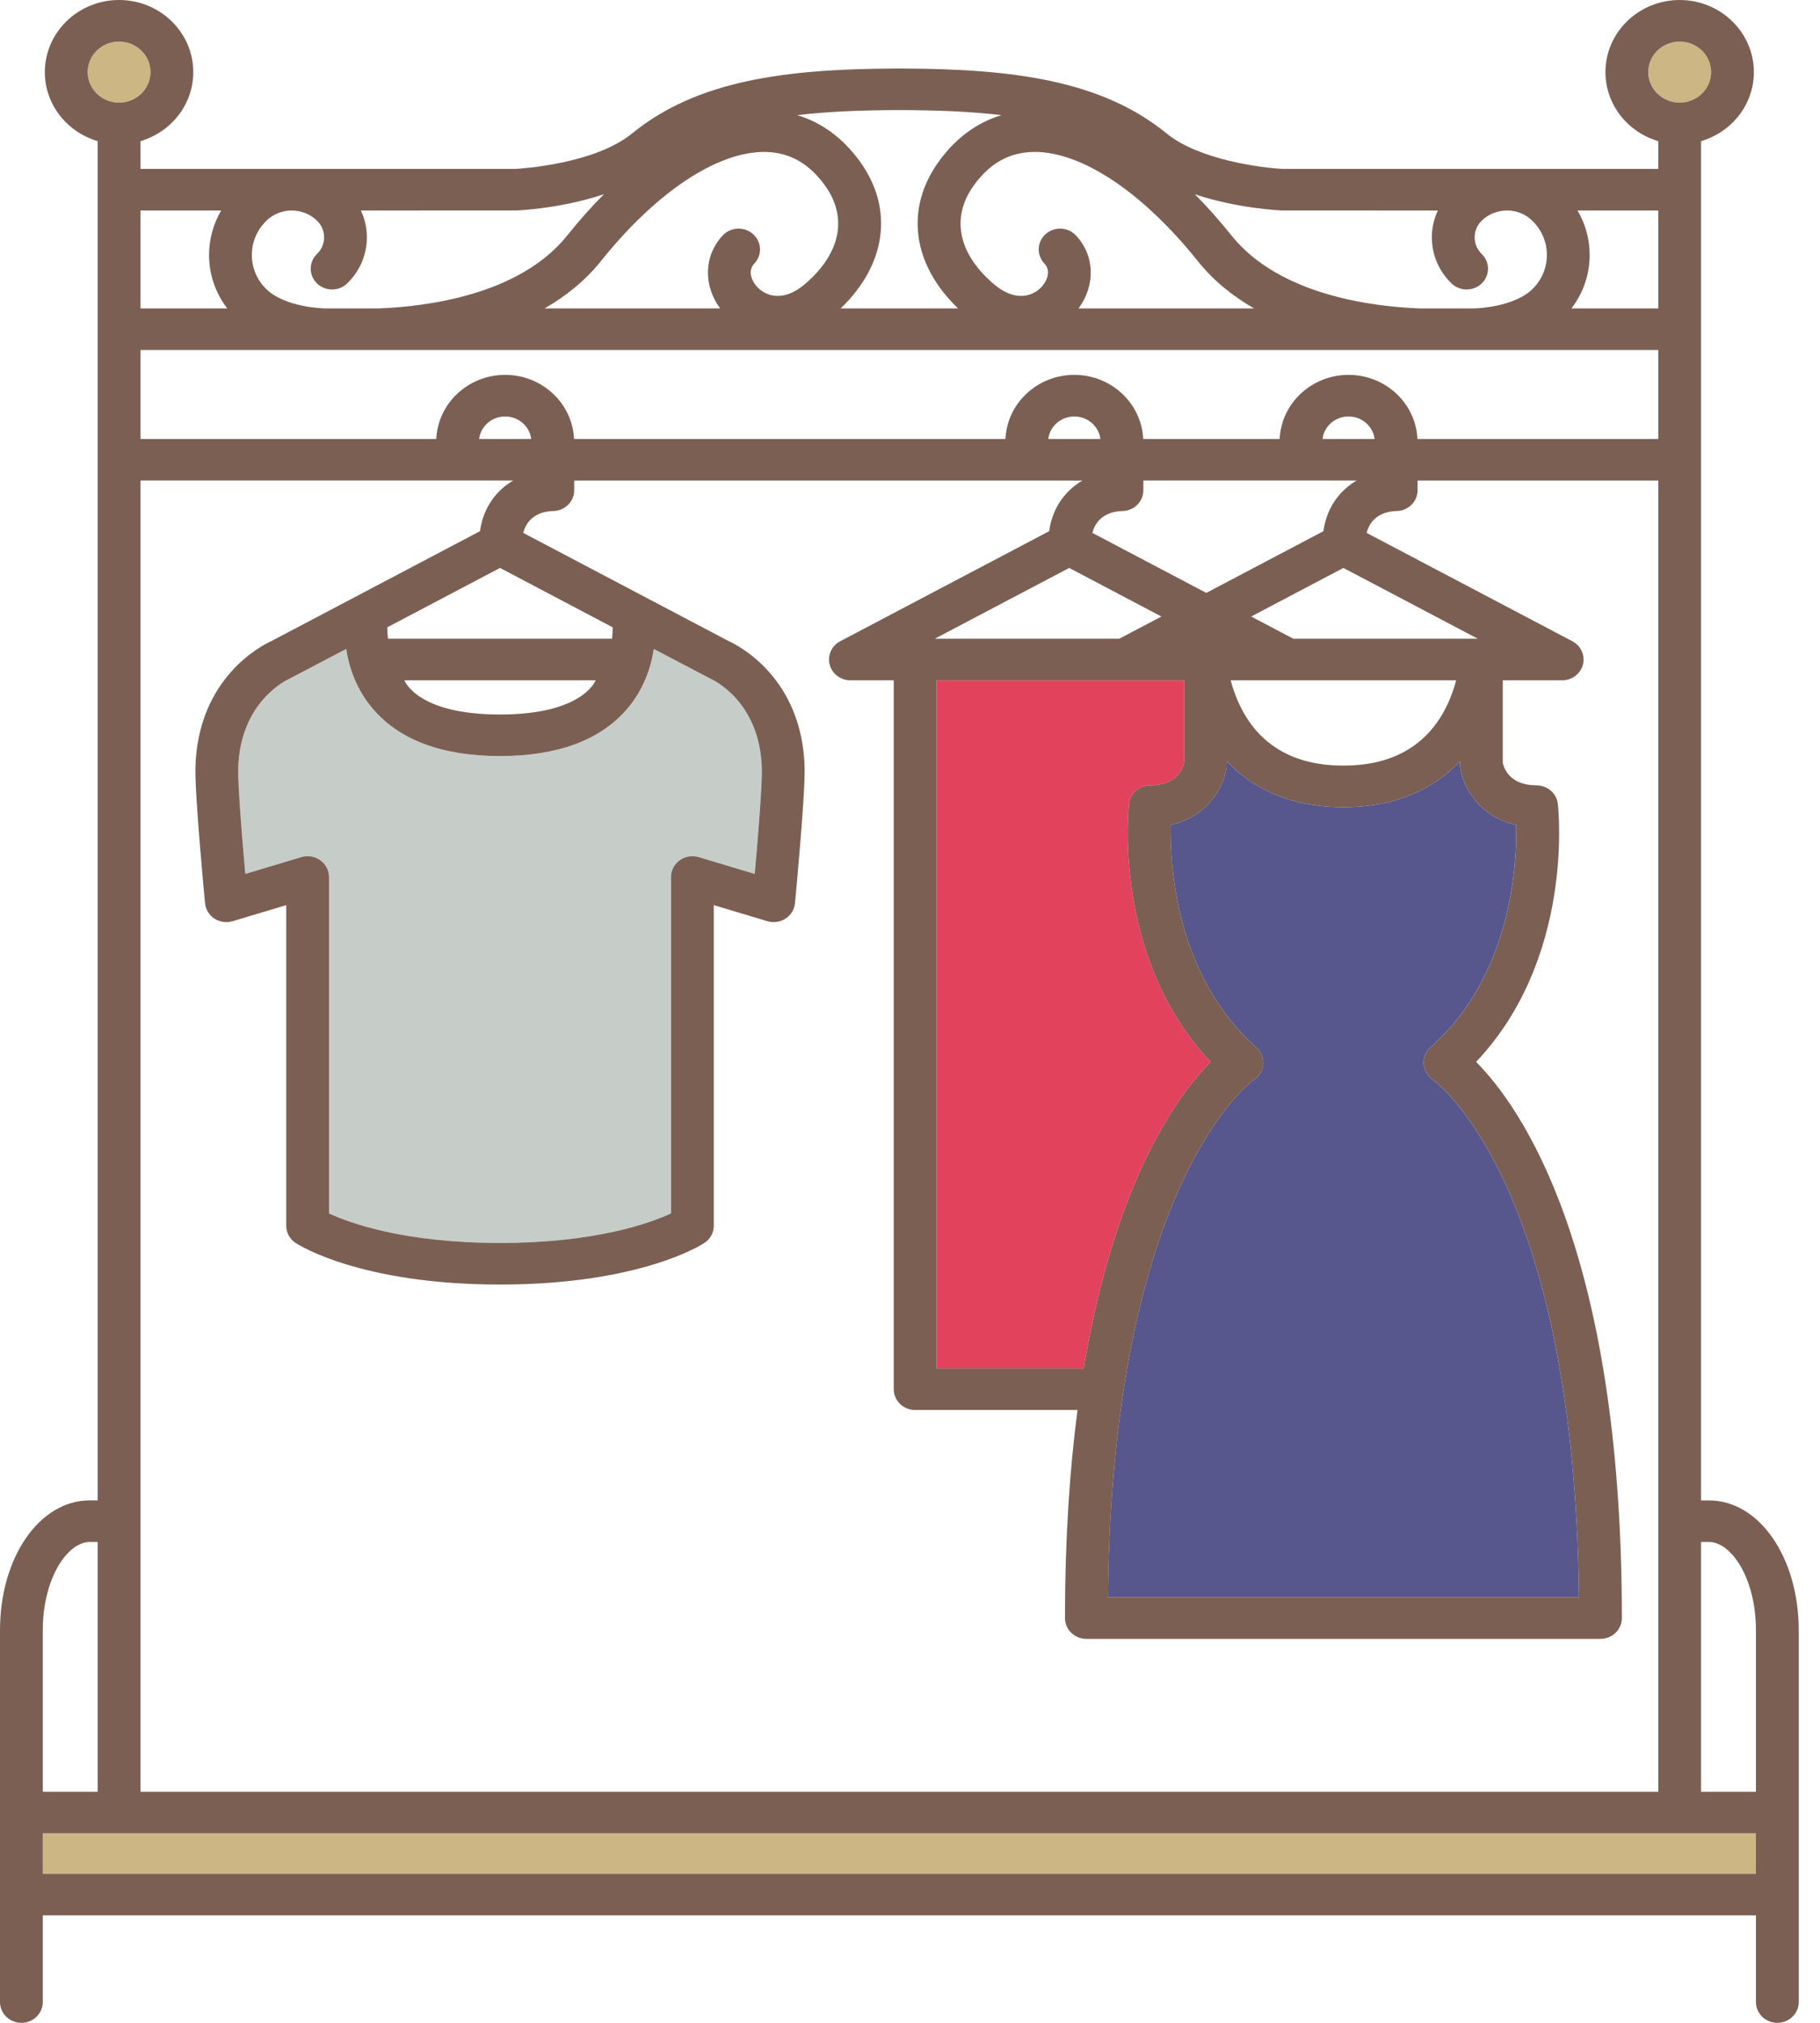 <svg width="45" height="50" viewBox="0 0 45 50" fill="none" xmlns="http://www.w3.org/2000/svg">
<path d="M37.487 20.388C36.538 20.183 36.167 19.412 36.104 18.975C36.1 18.952 36.099 18.815 36.099 18.815C35.487 19.465 34.564 19.952 33.216 19.952C31.868 19.952 30.945 19.465 30.333 18.815C30.333 18.815 30.332 18.951 30.328 18.975C30.265 19.411 29.895 20.182 28.946 20.388C28.926 21.409 29.077 24.126 31.061 25.888C31.181 25.994 31.244 26.149 31.232 26.306C31.219 26.464 31.133 26.607 30.997 26.695C30.966 26.716 27.504 29.178 27.392 39.481H33.216H39.04C38.928 29.178 35.466 26.716 35.43 26.692C35.298 26.602 35.213 26.458 35.202 26.302C35.192 26.147 35.252 25.993 35.371 25.888C37.363 24.119 37.509 21.408 37.487 20.388Z" fill="#57578E"/>
<path d="M29.936 26.247C27.516 23.694 27.897 20.032 27.915 19.87C27.945 19.609 28.171 19.412 28.441 19.412C29.08 19.412 29.238 19.019 29.276 18.856V16.816H23.157V33.825H26.794C27.574 29.149 29.143 27.044 29.936 26.247Z" fill="#E2425C"/>
<path d="M42.307 1.783C42.307 1.366 41.959 1.028 41.53 1.028C41.102 1.028 40.753 1.367 40.753 1.783C40.753 2.199 41.102 2.537 41.53 2.537C41.959 2.537 42.307 2.199 42.307 1.783Z" fill="#CCB683"/>
<path d="M12.363 30.723C14.736 30.723 16.084 30.228 16.591 29.993V21.678C16.591 21.515 16.671 21.361 16.806 21.264C16.941 21.167 17.115 21.139 17.276 21.186L18.661 21.601C18.741 20.704 18.846 19.4 18.836 18.998C18.794 17.327 17.611 16.795 17.561 16.773C17.549 16.768 16.166 16.041 16.166 16.041C16.095 16.501 15.913 17.06 15.48 17.552C14.817 18.306 13.768 18.689 12.363 18.689C10.958 18.689 9.909 18.306 9.246 17.552C8.813 17.06 8.631 16.5 8.56 16.041C8.56 16.041 7.176 16.769 7.161 16.775C7.115 16.795 5.933 17.327 5.89 18.998C5.88 19.4 5.985 20.704 6.065 21.601L7.45 21.186C7.61 21.138 7.785 21.167 7.92 21.264C8.055 21.361 8.135 21.514 8.135 21.677V29.993C8.639 30.227 9.987 30.723 12.363 30.723Z" fill="#C6CDC9"/>
<path d="M3.721 1.783C3.721 1.366 3.372 1.028 2.944 1.028C2.515 1.028 2.167 1.367 2.167 1.783C2.167 2.199 2.515 2.537 2.944 2.537C3.372 2.537 3.721 2.199 3.721 1.783Z" fill="#CCB683"/>
<path d="M43.416 45.316H1.058V46.317H43.416V45.316Z" fill="#CCB683"/>
<path d="M42.255 37.087H42.059V3.489C42.814 3.267 43.365 2.587 43.365 1.782C43.365 0.8 42.542 0 41.53 0C40.518 0 39.695 0.8 39.695 1.782C39.695 2.587 40.247 3.267 41.001 3.489V4.175H31.726C31.184 4.151 29.642 3.948 28.848 3.301C27.242 1.991 25.074 1.704 22.32 1.694C22.317 1.694 22.313 1.693 22.31 1.693C22.285 1.693 22.262 1.694 22.237 1.694C22.213 1.694 22.189 1.693 22.165 1.693C22.161 1.693 22.158 1.694 22.154 1.694C19.401 1.704 17.232 1.991 15.626 3.301C14.702 4.054 12.893 4.167 12.747 4.175H3.473V3.489C4.227 3.267 4.779 2.587 4.779 1.782C4.779 0.8 3.956 0 2.944 0C1.932 0 1.109 0.8 1.109 1.782C1.109 2.587 1.66 3.267 2.415 3.488V37.086H2.219C0.975 37.086 0 38.496 0 40.296V49.486C0 49.77 0.237 50 0.529 50C0.821 50 1.058 49.77 1.058 49.486V47.344H43.416V49.486C43.416 49.77 43.653 50 43.945 50C44.237 50 44.474 49.77 44.474 49.486V40.296C44.474 38.496 43.499 37.087 42.255 37.087ZM40.753 1.782C40.753 1.366 41.102 1.028 41.53 1.028C41.959 1.028 42.307 1.366 42.307 1.782C42.307 2.199 41.959 2.537 41.53 2.537C41.102 2.537 40.753 2.199 40.753 1.782ZM39.005 5.203H41.001V7.623H38.855C39.145 7.243 39.305 6.785 39.305 6.302C39.305 5.91 39.199 5.534 39.005 5.203ZM12.689 11.877C12.292 12.113 11.955 12.515 11.867 13.13L6.718 15.842C6.472 15.953 4.889 16.755 4.832 18.972C4.815 19.653 5.059 22.217 5.07 22.326C5.085 22.48 5.17 22.619 5.302 22.706C5.435 22.792 5.6 22.815 5.752 22.77L7.077 22.373V30.297C7.077 30.467 7.163 30.626 7.307 30.722C7.371 30.764 8.898 31.751 12.363 31.751C15.829 31.751 17.355 30.764 17.419 30.722C17.563 30.626 17.649 30.467 17.649 30.297V22.373L18.974 22.77C19.126 22.815 19.291 22.791 19.424 22.705C19.556 22.619 19.642 22.48 19.656 22.326C19.667 22.217 19.911 19.653 19.894 18.972C19.837 16.755 18.254 15.953 18.008 15.842L12.937 13.172C13.057 12.704 13.475 12.637 13.668 12.632C13.96 12.632 14.197 12.402 14.197 12.119V11.878H26.762C26.364 12.113 26.028 12.515 25.94 13.13L20.775 15.85C20.562 15.962 20.454 16.2 20.514 16.428C20.574 16.656 20.785 16.816 21.027 16.816H22.098V34.339C22.098 34.622 22.335 34.852 22.628 34.852H26.642C26.448 36.328 26.332 38.032 26.332 39.995C26.332 40.279 26.569 40.509 26.861 40.509H33.216H39.572C39.864 40.509 40.101 40.279 40.101 39.995C40.101 30.85 37.578 27.334 36.497 26.247C38.917 23.694 38.536 20.032 38.518 19.87C38.488 19.609 38.261 19.412 37.992 19.412C37.347 19.412 37.192 19.012 37.157 18.858V16.816H38.625C38.867 16.816 39.078 16.656 39.138 16.428C39.197 16.2 39.09 15.962 38.877 15.85L33.79 13.172C33.91 12.704 34.329 12.637 34.521 12.632C34.813 12.632 35.05 12.402 35.05 12.119V11.878H41.001V44.288H3.473V11.877H12.689ZM11.846 10.85C11.884 10.537 12.158 10.294 12.49 10.294C12.822 10.294 13.096 10.537 13.134 10.85H11.846ZM7.92 21.264C7.785 21.167 7.61 21.138 7.45 21.186L6.065 21.601C5.985 20.704 5.88 19.4 5.89 18.998C5.933 17.327 7.115 16.795 7.161 16.775C7.177 16.768 8.56 16.041 8.56 16.041C8.631 16.5 8.813 17.06 9.246 17.551C9.909 18.306 10.958 18.688 12.363 18.688C13.768 18.688 14.817 18.306 15.481 17.551C15.913 17.06 16.095 16.5 16.166 16.041C16.166 16.041 17.549 16.768 17.561 16.773C17.611 16.795 18.794 17.327 18.836 18.998C18.847 19.4 18.741 20.704 18.661 21.601L17.276 21.186C17.116 21.138 16.941 21.167 16.806 21.264C16.671 21.361 16.591 21.514 16.591 21.677V29.992C16.085 30.228 14.736 30.723 12.363 30.723C9.988 30.723 8.639 30.227 8.135 29.993V21.677C8.135 21.514 8.055 21.361 7.92 21.264ZM9.996 16.816H14.73C14.712 16.838 14.404 17.661 12.363 17.661C10.322 17.661 10.016 16.841 9.996 16.816ZM15.133 15.788H9.593C9.581 15.681 9.577 15.585 9.577 15.505L12.363 14.038L15.149 15.506C15.149 15.585 15.145 15.682 15.133 15.788ZM33.543 11.877C33.145 12.113 32.809 12.515 32.721 13.13L29.826 14.655L27.009 13.172C27.13 12.704 27.548 12.637 27.741 12.632C28.033 12.632 28.27 12.402 28.27 12.118V11.877H33.543ZM32.7 10.85C32.737 10.537 33.011 10.294 33.343 10.294C33.675 10.294 33.95 10.537 33.987 10.85H32.7ZM35.431 26.692C35.466 26.716 38.928 29.178 39.04 39.481H33.216H27.393C27.505 29.178 30.966 26.716 30.998 26.695C31.133 26.607 31.22 26.464 31.232 26.306C31.244 26.149 31.182 25.994 31.061 25.888C29.077 24.126 28.927 21.409 28.946 20.388C29.895 20.182 30.266 19.411 30.329 18.975C30.332 18.952 30.334 18.815 30.334 18.815C30.945 19.465 31.868 19.952 33.216 19.952C34.565 19.952 35.487 19.465 36.099 18.815C36.099 18.815 36.101 18.952 36.104 18.975C36.167 19.412 36.538 20.183 37.488 20.388C37.51 21.408 37.363 24.12 35.371 25.888C35.253 25.993 35.192 26.147 35.203 26.303C35.213 26.458 35.299 26.602 35.431 26.692ZM23.157 16.816H29.276V18.856C29.238 19.019 29.08 19.412 28.441 19.412C28.171 19.412 27.945 19.609 27.915 19.869C27.897 20.032 27.516 23.694 29.935 26.247C29.143 27.044 27.574 29.149 26.794 33.825H23.157V16.816ZM23.113 15.788L26.436 14.038L28.716 15.239L27.674 15.788H23.113ZM30.429 16.816H36.003C35.94 17.059 35.835 17.357 35.664 17.65C35.17 18.495 34.347 18.924 33.216 18.924C32.086 18.924 31.262 18.495 30.769 17.65C30.598 17.357 30.493 17.059 30.429 16.816ZM31.978 15.788L30.936 15.239L33.216 14.038L36.539 15.788H31.978ZM25.919 10.85C25.957 10.537 26.231 10.294 26.563 10.294C26.895 10.294 27.169 10.537 27.207 10.85H25.919ZM35.047 10.85C35.006 9.97 34.259 9.266 33.343 9.266C32.428 9.266 31.681 9.97 31.64 10.85H28.266C28.225 9.97 27.478 9.266 26.563 9.266C25.648 9.266 24.9 9.97 24.86 10.85H14.193C14.153 9.97 13.406 9.266 12.49 9.266C11.575 9.266 10.828 9.97 10.787 10.85H3.473V8.651H41.001V10.85L35.047 10.85ZM31.691 5.202C31.699 5.203 35.551 5.203 35.551 5.203C35.455 5.409 35.403 5.633 35.403 5.866C35.403 6.296 35.575 6.701 35.889 7.005C36.095 7.205 36.43 7.205 36.637 7.005C36.843 6.804 36.843 6.479 36.636 6.278C36.523 6.168 36.461 6.022 36.461 5.866C36.461 5.71 36.523 5.564 36.637 5.454C36.803 5.292 37.025 5.203 37.261 5.203C37.497 5.203 37.718 5.292 37.885 5.454C38.118 5.681 38.247 5.982 38.247 6.302C38.247 6.623 38.118 6.924 37.885 7.151C37.61 7.418 37.076 7.594 36.456 7.624H35.103C33.972 7.581 31.638 7.307 30.449 5.821C30.153 5.451 29.85 5.11 29.543 4.802C30.589 5.151 31.628 5.2 31.691 5.202ZM25.584 3.755C26.757 3.755 28.259 4.759 29.614 6.452C30.007 6.943 30.488 7.325 31.007 7.623H26.668C27.087 7.052 27.073 6.315 26.6 5.817C26.402 5.608 26.067 5.595 25.853 5.788C25.638 5.98 25.625 6.305 25.823 6.514C26.008 6.708 25.869 6.981 25.73 7.116C25.613 7.231 25.18 7.561 24.531 6.987C23.681 6.237 23.516 5.36 24.079 4.581C24.47 4.04 24.947 3.77 25.536 3.756C25.552 3.756 25.568 3.755 25.584 3.755ZM22.237 2.721C23.153 2.723 23.994 2.755 24.762 2.846C24.157 3.027 23.63 3.414 23.213 3.991C22.369 5.159 22.556 6.536 23.688 7.623H20.786C21.918 6.536 22.105 5.159 21.261 3.991C20.844 3.414 20.317 3.027 19.712 2.846C20.48 2.755 21.321 2.723 22.237 2.721ZM18.938 3.756C19.527 3.77 20.003 4.04 20.395 4.581C20.958 5.359 20.793 6.237 19.943 6.987C19.294 7.561 18.861 7.231 18.744 7.116C18.605 6.981 18.466 6.708 18.651 6.514C18.849 6.305 18.836 5.98 18.621 5.788C18.406 5.595 18.071 5.608 17.873 5.817C17.401 6.315 17.386 7.051 17.805 7.623H13.466C13.985 7.325 14.466 6.943 14.86 6.452C16.233 4.736 17.758 3.73 18.938 3.756ZM6.589 5.454C6.756 5.292 6.977 5.203 7.213 5.203C7.449 5.203 7.671 5.292 7.837 5.454C7.951 5.564 8.013 5.71 8.013 5.866C8.013 6.022 7.951 6.168 7.837 6.278C7.631 6.479 7.631 6.804 7.837 7.005C8.044 7.205 8.379 7.205 8.585 7.005C8.899 6.7 9.071 6.296 9.071 5.866C9.071 5.633 9.019 5.408 8.923 5.203C8.923 5.203 12.775 5.202 12.783 5.202C12.846 5.199 13.885 5.151 14.932 4.801C14.625 5.11 14.321 5.45 14.025 5.821C12.836 7.306 10.503 7.581 9.371 7.623H8.018C7.398 7.594 6.864 7.418 6.589 7.151C6.356 6.924 6.227 6.623 6.227 6.302C6.227 5.982 6.356 5.681 6.589 5.454ZM5.469 5.203C5.275 5.534 5.169 5.91 5.169 6.302C5.169 6.785 5.328 7.243 5.619 7.623H3.473V5.203H5.469ZM2.167 1.782C2.167 1.366 2.515 1.028 2.944 1.028C3.372 1.028 3.721 1.366 3.721 1.782C3.721 2.199 3.372 2.537 2.944 2.537C2.515 2.537 2.167 2.199 2.167 1.782ZM1.058 40.296C1.058 39.01 1.67 38.114 2.219 38.114H2.415V44.288H1.058V40.296ZM43.416 46.317H1.058V45.316H43.416V46.317ZM43.416 44.288H42.059V38.114H42.255C42.804 38.114 43.416 39.01 43.416 40.296V44.288Z" fill="#7C5F53"/>
</svg>
